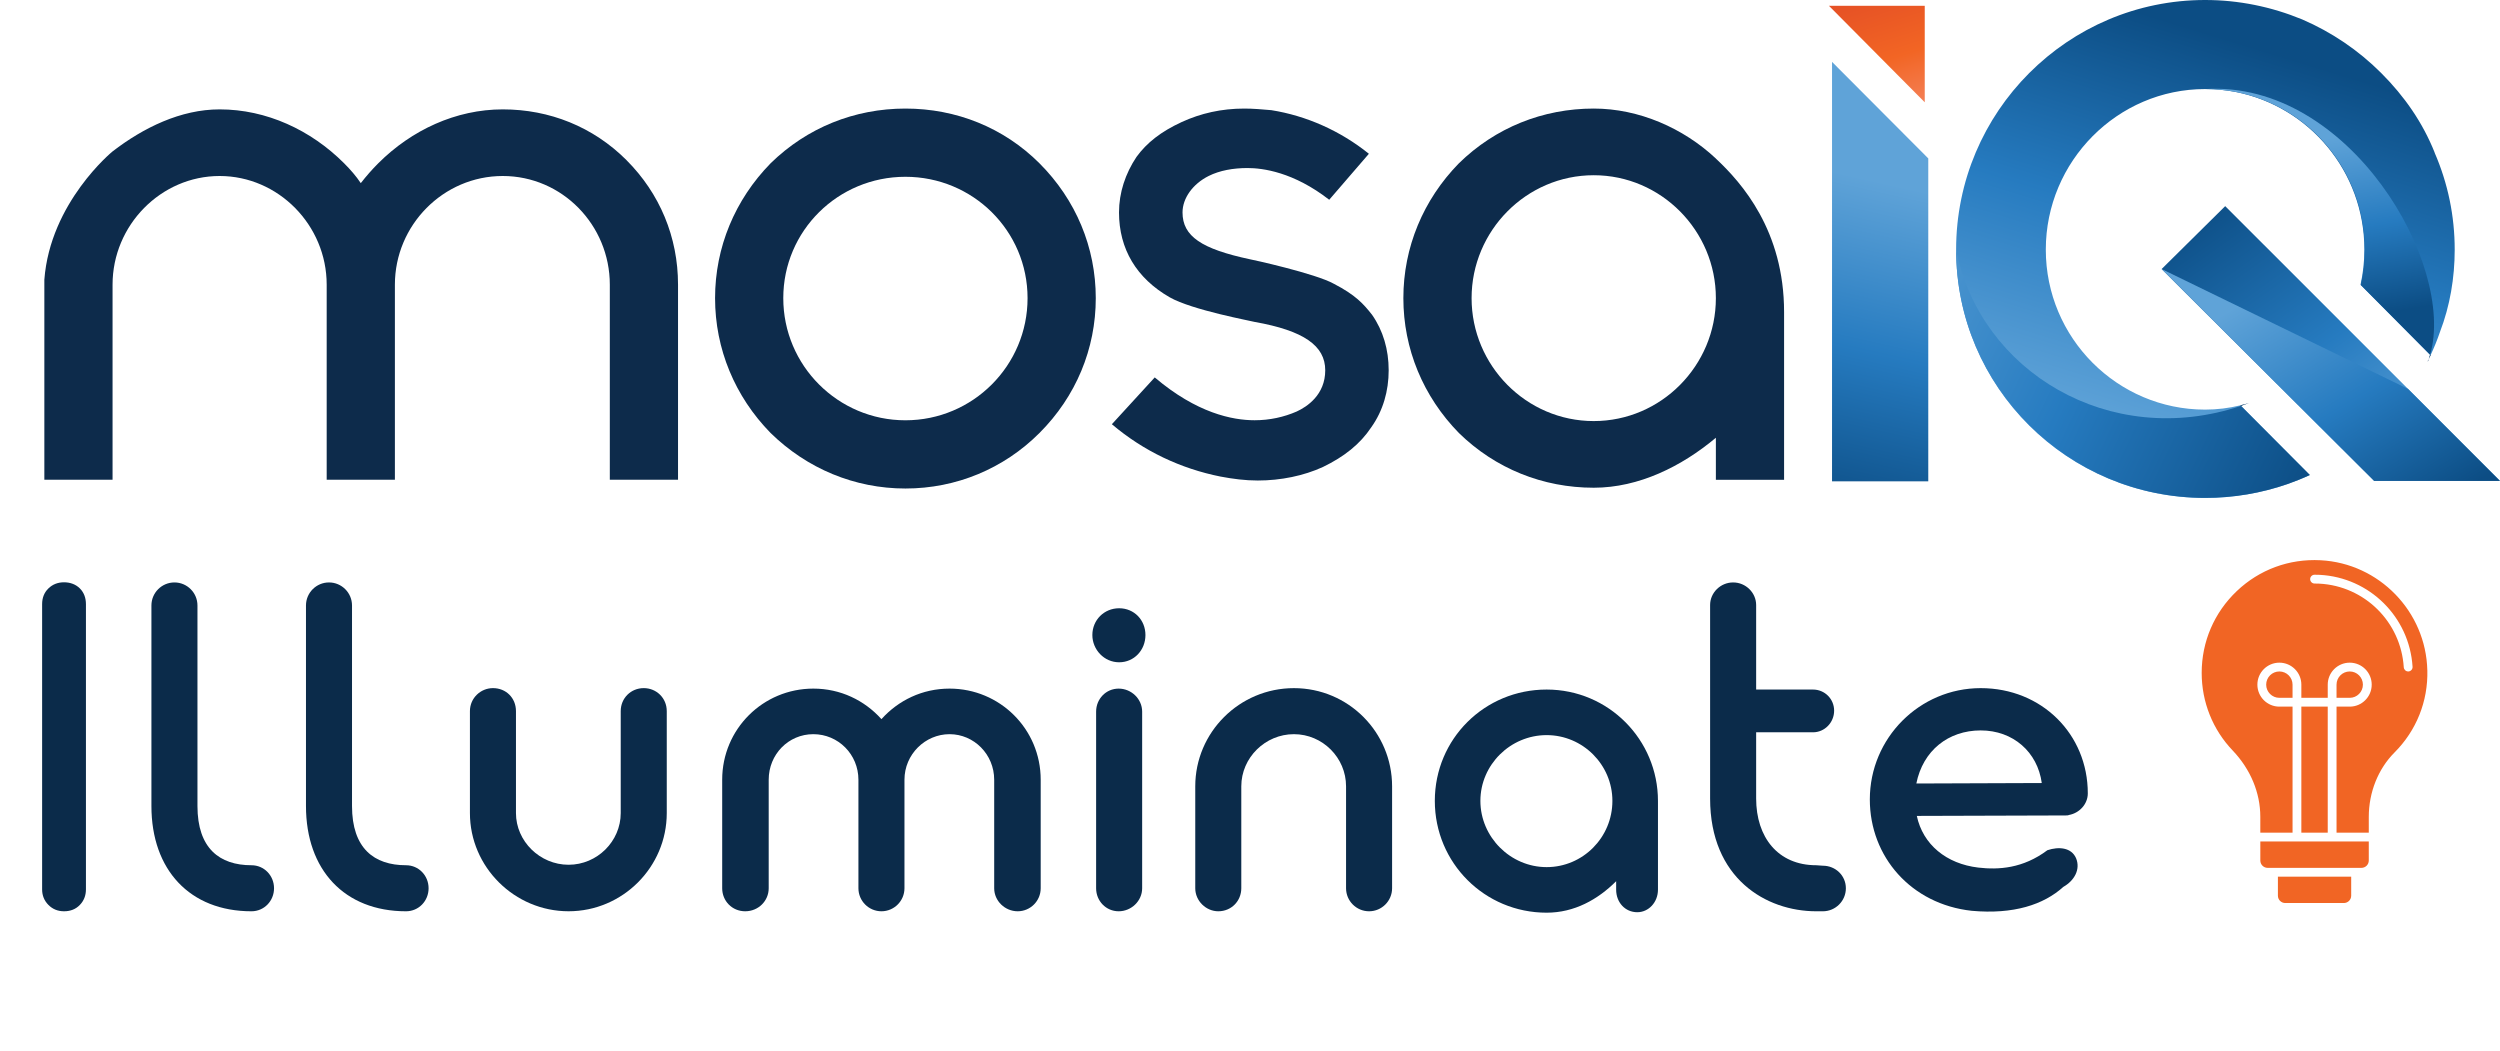 <svg xmlns="http://www.w3.org/2000/svg" xmlns:xlink="http://www.w3.org/1999/xlink" id="illuminate-dark" viewBox="0 0 1596.52 671.25"><defs><style>      .cls-1 {        fill: #0b2b4a;      }      .cls-2 {        fill: #0d2b4b;      }      .cls-3 {        fill: url(#linear-gradient-2);      }      .cls-4 {        fill: #f16524;      }      .cls-5 {        fill: url(#linear-gradient-4);      }      .cls-6 {        fill: url(#linear-gradient-3);      }      .cls-7 {        fill: url(#linear-gradient-5);      }      .cls-8 {        fill: url(#New_Gradient_Swatch_2);      }      .cls-9 {        fill: url(#linear-gradient-6);      }      .cls-10 {        fill: url(#linear-gradient);      }    </style><linearGradient id="linear-gradient" x1="3321.44" y1="-3605.54" x2="3184.24" y2="-4051.72" gradientTransform="translate(-1843.97 -3671.2) scale(1 -1)" gradientUnits="userSpaceOnUse"><stop offset=".22" stop-color="#0c4d84"></stop><stop offset=".49" stop-color="#267bc0"></stop><stop offset=".77" stop-color="#5fa3d8"></stop></linearGradient><linearGradient id="linear-gradient-2" x1="3345.12" y1="-3921.69" x2="3311.53" y2="-3713.54" xlink:href="#linear-gradient"></linearGradient><linearGradient id="linear-gradient-3" x1="3417.19" y1="-4035.37" x2="2962.99" y2="-3818.3" gradientTransform="translate(-1843.97 -3671.2) scale(1 -1)" gradientUnits="userSpaceOnUse"><stop offset=".22" stop-color="#0c4d84"></stop><stop offset=".55" stop-color="#267bc0"></stop><stop offset=".89" stop-color="#5fa3d8"></stop></linearGradient><linearGradient id="linear-gradient-4" x1="3230.69" y1="-3768.29" x2="3447.68" y2="-4071.9" gradientTransform="translate(-1843.97 -3671.2) scale(1 -1)" gradientUnits="userSpaceOnUse"><stop offset=".1" stop-color="#0c4d84"></stop><stop offset=".42" stop-color="#267bc0"></stop><stop offset=".68" stop-color="#5fa3d8"></stop></linearGradient><linearGradient id="linear-gradient-5" x1="3434.32" y1="-4075.13" x2="3227.97" y2="-3741.99" gradientTransform="translate(-1843.97 -3671.2) scale(1 -1)" gradientUnits="userSpaceOnUse"><stop offset=".22" stop-color="#0c4d84"></stop><stop offset=".44" stop-color="#267bc0"></stop><stop offset=".67" stop-color="#5fa3d8"></stop></linearGradient><linearGradient id="linear-gradient-6" x1="2983.99" y1="-4113.18" x2="3082.64" y2="-3676.47" gradientTransform="translate(-1843.97 -3671.2) scale(1 -1)" gradientUnits="userSpaceOnUse"><stop offset=".26" stop-color="#0c4d84"></stop><stop offset=".5" stop-color="#267bc0"></stop><stop offset=".74" stop-color="#5fa3d8"></stop></linearGradient><linearGradient id="New_Gradient_Swatch_2" data-name="New Gradient Swatch 2" x1="3028.13" y1="-3629.26" x2="3071" y2="-3765.02" gradientTransform="translate(-1843.97 -3671.2) scale(1 -1)" gradientUnits="userSpaceOnUse"><stop offset=".22" stop-color="#e34d25"></stop><stop offset=".58" stop-color="#f26524"></stop><stop offset=".9" stop-color="#f58967"></stop></linearGradient></defs><g id="icon"><path class="cls-4" d="M1501.49,559.83v12.17c0,2.58-2.1,4.68-4.68,4.68h-37.44c-2.58,0-4.68-2.1-4.68-4.68v-12.17h46.8ZM1443.46,537.37v12.17c0,2.58,2.1,4.68,4.68,4.68h59.9c2.58,0,4.68-2.1,4.68-4.68v-12.17h-69.26ZM1455.62,428.8c-4.64,0-8.42,3.78-8.42,8.42s3.78,8.42,8.42,8.42h8.42v-8.42c0-4.64-3.78-8.42-8.42-8.42ZM1500.55,428.8c-4.64,0-8.42,3.78-8.42,8.42v8.42h8.42c4.64,0,8.42-3.78,8.42-8.42s-3.78-8.42-8.42-8.42ZM1469.66,451.26v80.49h16.85v-80.49h-16.85ZM1550.12,428.05c.49,19.84-7,38.52-21,52.52-10.41,10.45-16.4,25.42-16.4,41.11v10.07h-20.59v-80.49h8.42c7.75,0,14.04-6.29,14.04-14.04s-6.29-14.04-14.04-14.04-14.04,6.29-14.04,14.04v8.42h-16.85v-8.42c0-7.75-6.29-14.04-14.04-14.04s-14.04,6.29-14.04,14.04,6.29,14.04,14.04,14.04h8.42v80.49h-20.59v-10.15c0-15.35-6.25-30.32-17.56-42.23-12.84-13.4-19.88-31.07-19.88-49.64,0-19.95,7.97-38.52,22.42-52.26,14.45-13.74,33.47-20.74,53.46-19.69,37.4,1.91,67.35,32.76,68.21,70.27h0ZM1540.68,425.8c-1.98-31.79-27.48-57.05-59.3-58.7-1.09-.04-2.21-.07-3.29-.07-1.53,0-2.81,1.27-2.81,2.81s1.27,2.81,2.81,2.81c1.01,0,2.06.04,3.03.07,28.98,1.5,52.15,24.49,53.95,53.46.11,1.46,1.35,2.62,2.81,2.62h.19c1.53-.11,2.7-1.42,2.62-3h0Z"></path></g><g id="illuminate"><path class="cls-1" d="M40.89,581.95c-3.95,0-7.26-1.34-9.95-4.04s-4.04-6.01-4.04-9.95v-182.11c0-4.12,1.35-7.49,4.04-10.09,2.69-2.6,6.01-3.9,9.95-3.9s7.49,1.3,10.09,3.9c2.6,2.6,3.9,5.96,3.9,10.09v182.11c0,3.95-1.3,7.26-3.9,9.95-2.6,2.69-5.96,4.04-10.09,4.04Z"></path><path class="cls-1" d="M96.7,514.75v-128.1c0-8.1,6.6-14.7,14.7-14.7s14.7,6.6,14.7,14.7v128.1c0,27,14.1,37.8,34.5,37.8,8.1,0,14.4,6.6,14.4,14.7s-6.3,14.7-14.4,14.7c-39.3,0-63.9-26.4-63.9-67.2Z"></path><path class="cls-1" d="M195.4,514.75v-128.1c0-8.1,6.6-14.7,14.7-14.7s14.7,6.6,14.7,14.7v128.1c0,27,14.1,37.8,34.5,37.8,8.1,0,14.4,6.6,14.4,14.7s-6.3,14.7-14.4,14.7c-39.3,0-63.9-26.4-63.9-67.2Z"></path><path class="cls-1" d="M329.5,454.14v65.1c0,18,15.3,33,33.6,33s33.3-15,33.3-33v-65.1c0-8.4,6.6-14.7,14.7-14.7s14.7,6.3,14.7,14.7v65.1c0,34.5-28.2,62.7-62.7,62.7s-63-28.2-63-62.7v-65.1c0-8.4,6.9-14.7,14.7-14.7,8.4,0,14.7,6.3,14.7,14.7Z"></path><path class="cls-1" d="M664.6,497.95v69.3c0,8.1-6.6,14.7-14.7,14.7s-15-6.6-15-14.7v-69.3c0-16.2-12.9-29.1-28.5-29.1s-28.8,12.9-28.8,29.1v69.3c0,8.1-6.6,14.7-14.7,14.7s-14.7-6.6-14.7-14.7v-69.3c0-16.2-12.9-29.1-28.8-29.1s-28.5,12.9-28.5,29.1v69.3c0,8.1-6.6,14.7-15,14.7s-14.7-6.6-14.7-14.7v-69.3c0-32.4,26.1-58.2,58.2-58.2,17.4,0,32.7,7.5,43.5,19.5,10.8-12,26.1-19.5,43.5-19.5,32.1,0,58.2,25.8,58.2,58.2Z"></path><path class="cls-1" d="M697.59,405.54c0-9.6,7.5-17.1,17.1-17.1s16.8,7.5,16.8,17.1-7.2,17.4-16.8,17.4-17.1-8.1-17.1-17.4ZM699.99,567.25v-112.8c0-8.1,6.3-14.7,14.4-14.7s15,6.6,15,14.7v112.8c0,8.1-6.9,14.7-15,14.7s-14.4-6.6-14.4-14.7Z"></path><path class="cls-1" d="M763.3,567.25v-65.1c0-34.5,28.2-62.7,63-62.7s62.7,28.2,62.7,62.7v65.1c0,8.1-6.6,14.7-14.7,14.7s-14.7-6.6-14.7-14.7v-65.1c0-18.3-15-33.3-33.3-33.3s-33.6,15-33.6,33.3v65.1c0,8.1-6.3,14.7-14.7,14.7-7.8,0-14.7-6.6-14.7-14.7Z"></path><path class="cls-1" d="M1058.79,512.65v55.5c0,8.1-6,14.4-13.2,14.4-7.8,0-13.5-6.3-13.5-14.4v-5.4c-11.7,11.7-26.7,20.1-44.4,20.1-39.6,0-71.4-31.8-71.4-71.4s31.8-71.1,71.4-71.1,71.1,32.1,71.1,71.1v1.2ZM1029.69,511.45c0-23.1-18.9-42-42-42s-42.3,18.9-42.3,42,19.2,42.3,42.3,42.3,42-18.9,42-42.3Z"></path><path class="cls-1" d="M1178.79,567.25c0,8.1-6.6,14.7-14.7,14.7h-4.2c-32.1,0-67.8-21-67.8-72v-123.6c0-7.8,6.6-14.4,14.7-14.4s14.7,6.6,14.7,14.4v54h36.3c7.5,0,13.5,6,13.5,13.5s-6,13.8-13.5,13.8h-36.3v42.3c0,24.6,13.8,42.6,38.4,42.6l4.2.3c8.1,0,14.7,6.3,14.7,14.4Z"></path><path class="cls-1" d="M1319.19,520.75l-95.1.3c3.9,18.3,18.9,30.6,39.3,33,12.9,1.5,28.5.6,44.1-11.1,7.2-2.4,15.3-1.8,18.3,5.1,3,7.2-1.2,14.4-8.1,18.3-12.6,11.4-31.8,17.7-58.5,15.3-38.7-4.2-65.1-34.5-65.1-71.1,0-39.3,31.8-71.1,70.8-71.1s68.4,29.4,68.4,67.2c0,6.9-5.4,12.6-12,13.8-.6.3-1.5.3-2.1.3ZM1223.79,500.35l80.1-.3c-2.7-19.8-18.3-33.6-39-33.6s-36.9,12.9-41.1,33.9Z"></path></g><g id="mosaIQ"><g id="mosa"><path class="cls-2" d="M400.08,102.26c-21.28-21.28-49.13-32.41-79.01-32.41s-58.24,13.17-79.52,34.44c-4.05,4.05-7.59,8.11-11.15,12.66-3.04-4.56-6.59-8.61-10.63-12.66-21.26-21.28-49.63-34.44-79.52-34.44-24.82,0-48.63,11.65-68.37,26.85,0,0-39.86,32.54-43.56,81.95v127.73h43.56v-124.59c0-37.98,30.89-69.39,68.37-69.39s68.37,31.4,68.37,69.39v124.59h43.56v-124.59c0-37.98,30.89-69.39,68.88-69.39s68.37,31.4,68.37,69.39v124.59h43.56v-124.59c0-30.39-11.65-58.24-32.92-79.52h0Z"></path><path class="cls-2" d="M663.81,104.29c-22.79-22.79-53.18-34.96-85.59-34.96s-62.81,12.15-86.11,34.96c-22.79,23.3-35.46,53.7-35.46,86.11s12.66,62.81,35.46,86.11c23.3,22.79,53.7,35.46,86.11,35.46s62.81-12.66,85.59-35.46c23.3-23.3,35.96-53.7,35.96-86.11s-12.66-62.81-35.96-86.11h0ZM578.21,268.4c-43.05,0-78-34.96-78-78s34.96-77.5,78-77.5,78,34.44,78,77.5-34.96,78-78,78Z"></path><path class="cls-2" d="M1095.77,101.24c-20.75-19.43-49.13-31.91-78-31.91-32.41,0-62.81,12.15-86.11,34.96-22.79,23.3-35.46,53.7-35.46,86.11s12.66,62.81,35.46,86.11c23.3,22.79,53.7,34.96,86.11,34.96,28.87,0,56.22-13.67,78-31.91v26.85h43.56v-107.12c0-51.92-26.86-82.41-43.56-98.01v-.02ZM1017.77,268.9c-43.05,0-78-35.46-78-78.5s34.96-78.5,78-78.5,78,35.46,78,78.5-34.96,78.5-78,78.5Z"></path><path class="cls-2" d="M876.21,201.03c-5.57-7.09-10.63-12.66-24.31-19.76-11.65-6.59-53.18-15.7-53.7-15.7-30.89-6.59-43.03-14.69-43.03-29.89,0-9.11,6.56-18.24,16.69-23.3,7.09-3.54,15.7-5.07,24.82-5.07,9.63,0,29.37,2.52,52.17,20.26l25.33-29.37c-18.24-14.69-40.02-24.31-62.31-27.85-5.57-.5-11.65-1.02-17.22-1.02-14.69,0-27.85,3.04-40.02,8.61-13.17,6.08-22.25,13.17-28.87,22.28-7.09,10.63-11.15,22.79-11.15,35.46,0,23.3,11.15,42.04,32.41,54.2,14.18,8.11,52.68,15.2,54.2,15.7,31.4,5.57,45.09,15.2,45.09,30.89s-11.65,23.3-18.24,26.33c-8.11,3.54-17.22,5.57-26.85,5.57-14.18,0-36.98-4.56-63.79-27.35l-27.38,29.89c20.29,17.22,44.07,28.37,69.39,33.43,8.11,1.52,15.7,2.52,23.81,2.52,14.69,0,29.37-3.04,41.53-8.61,13.67-6.59,23.81-14.69,30.89-25.33,7.59-10.63,11.15-23.3,11.15-36.46s-3.54-25.33-10.63-35.46l.02.02Z"></path></g><g id="iq"><g><path class="cls-10" d="M1554.8,97.45c-7.7-19.23-19.23-35.91-34.19-50.86-14.54-14.54-31.63-26.08-50.42-34.19-19.68-8.12-40.62-12.4-61.98-12.4-87.63,0-159.02,71.39-159.02,159.42s71.39,158.56,159.02,158.56c17.92,0,35.88-3,52.97-8.97,4.69-1.68,9.35-3.54,13.88-5.65l-43.99-44.16c1.65-.53,3.32-1.14,4.97-1.74-1.74.53-3.51.99-5.32,1.4-7.37,1.8-14.95,2.73-22.52,2.73-55.99,0-101.73-45.73-101.73-102.15s45.73-102.56,101.73-102.56h.2c1.68,0,3.34.05,5.02.13,1.68.08,3.34.2,4.99.38,1.68.16,3.29.36,4.91.61h.03c1.52.24,3.04.49,4.53.78h.03c46.62,9.3,82,50.67,82,100.66,0,7.54-.83,15.09-2.46,22.39l.17.17v.03l44.24,44.55c-.25.91-.53,1.82-.86,2.71.41-.78.78-1.6,1.16-2.4,2.26-4.78,4.28-9.75,6.02-14.87,6.41-16.67,9.42-34.63,9.42-52.57,0-21.37-4.28-42.31-12.84-61.98l.02-.05Z"></path><path class="cls-3" d="M1408.43,56.85c1.68,0,3.34.05,5.02.13,1.68.08,3.34.2,4.99.38,1.68.16,3.29.36,4.91.61h.03c1.52.24,3.04.49,4.53.78h.03c46.75,9.14,82.24,50.61,82.24,100.66,0,7.59-.83,15.2-2.51,22.57v.03l44.24,44.55c16.61-57.58-51.66-175.22-143.46-169.7l-.02-.02ZM1550.52,230.72c.17-.49.36-.96.5-1.44-.2.45-.42.89-.63,1.32l.13.13Z"></path><path class="cls-6" d="M1431.1,259.19c-83.77,28.13-166.76-22.03-181.88-99.79,0,87.62,71.39,158.56,159.02,158.56,17.92,0,35.88-3,52.97-8.97,4.69-1.68,9.35-3.54,13.88-5.65l-43.99-44.16h0Z"></path><polygon class="cls-5" points="1421.03 131.64 1596.52 307.12 1516.15 307.12 1380.43 171.81 1421.03 131.64"></polygon><polygon class="cls-7" points="1516.15 307.12 1596.52 307.12 1537.76 248.36 1380.43 171.81 1516.15 307.12"></polygon><path class="cls-2" d="M1436.06,257.45c-1.65.61-3.32,1.22-4.97,1.74l-.36-.36c1.8-.41,3.58-.86,5.32-1.4l.02.02Z"></path><path class="cls-2" d="M1550.4,230.59c.2-.42.42-.86.63-1.32-.16.49-.33.96-.5,1.44l-.13-.13Z"></path><path class="cls-2" d="M1552.2,226.86c-.38.82-.75,1.62-1.16,2.4.33-.89.61-1.8.86-2.71l.3.3v.02Z"></path></g><g><path class="cls-9" d="M1169.95,39.53v267.87h61.46V101.17l-61.46-61.65v.02Z"></path><path class="cls-8" d="M1167.97,3.7l61.19,61.62V3.7h-61.19Z"></path></g></g></g></svg>